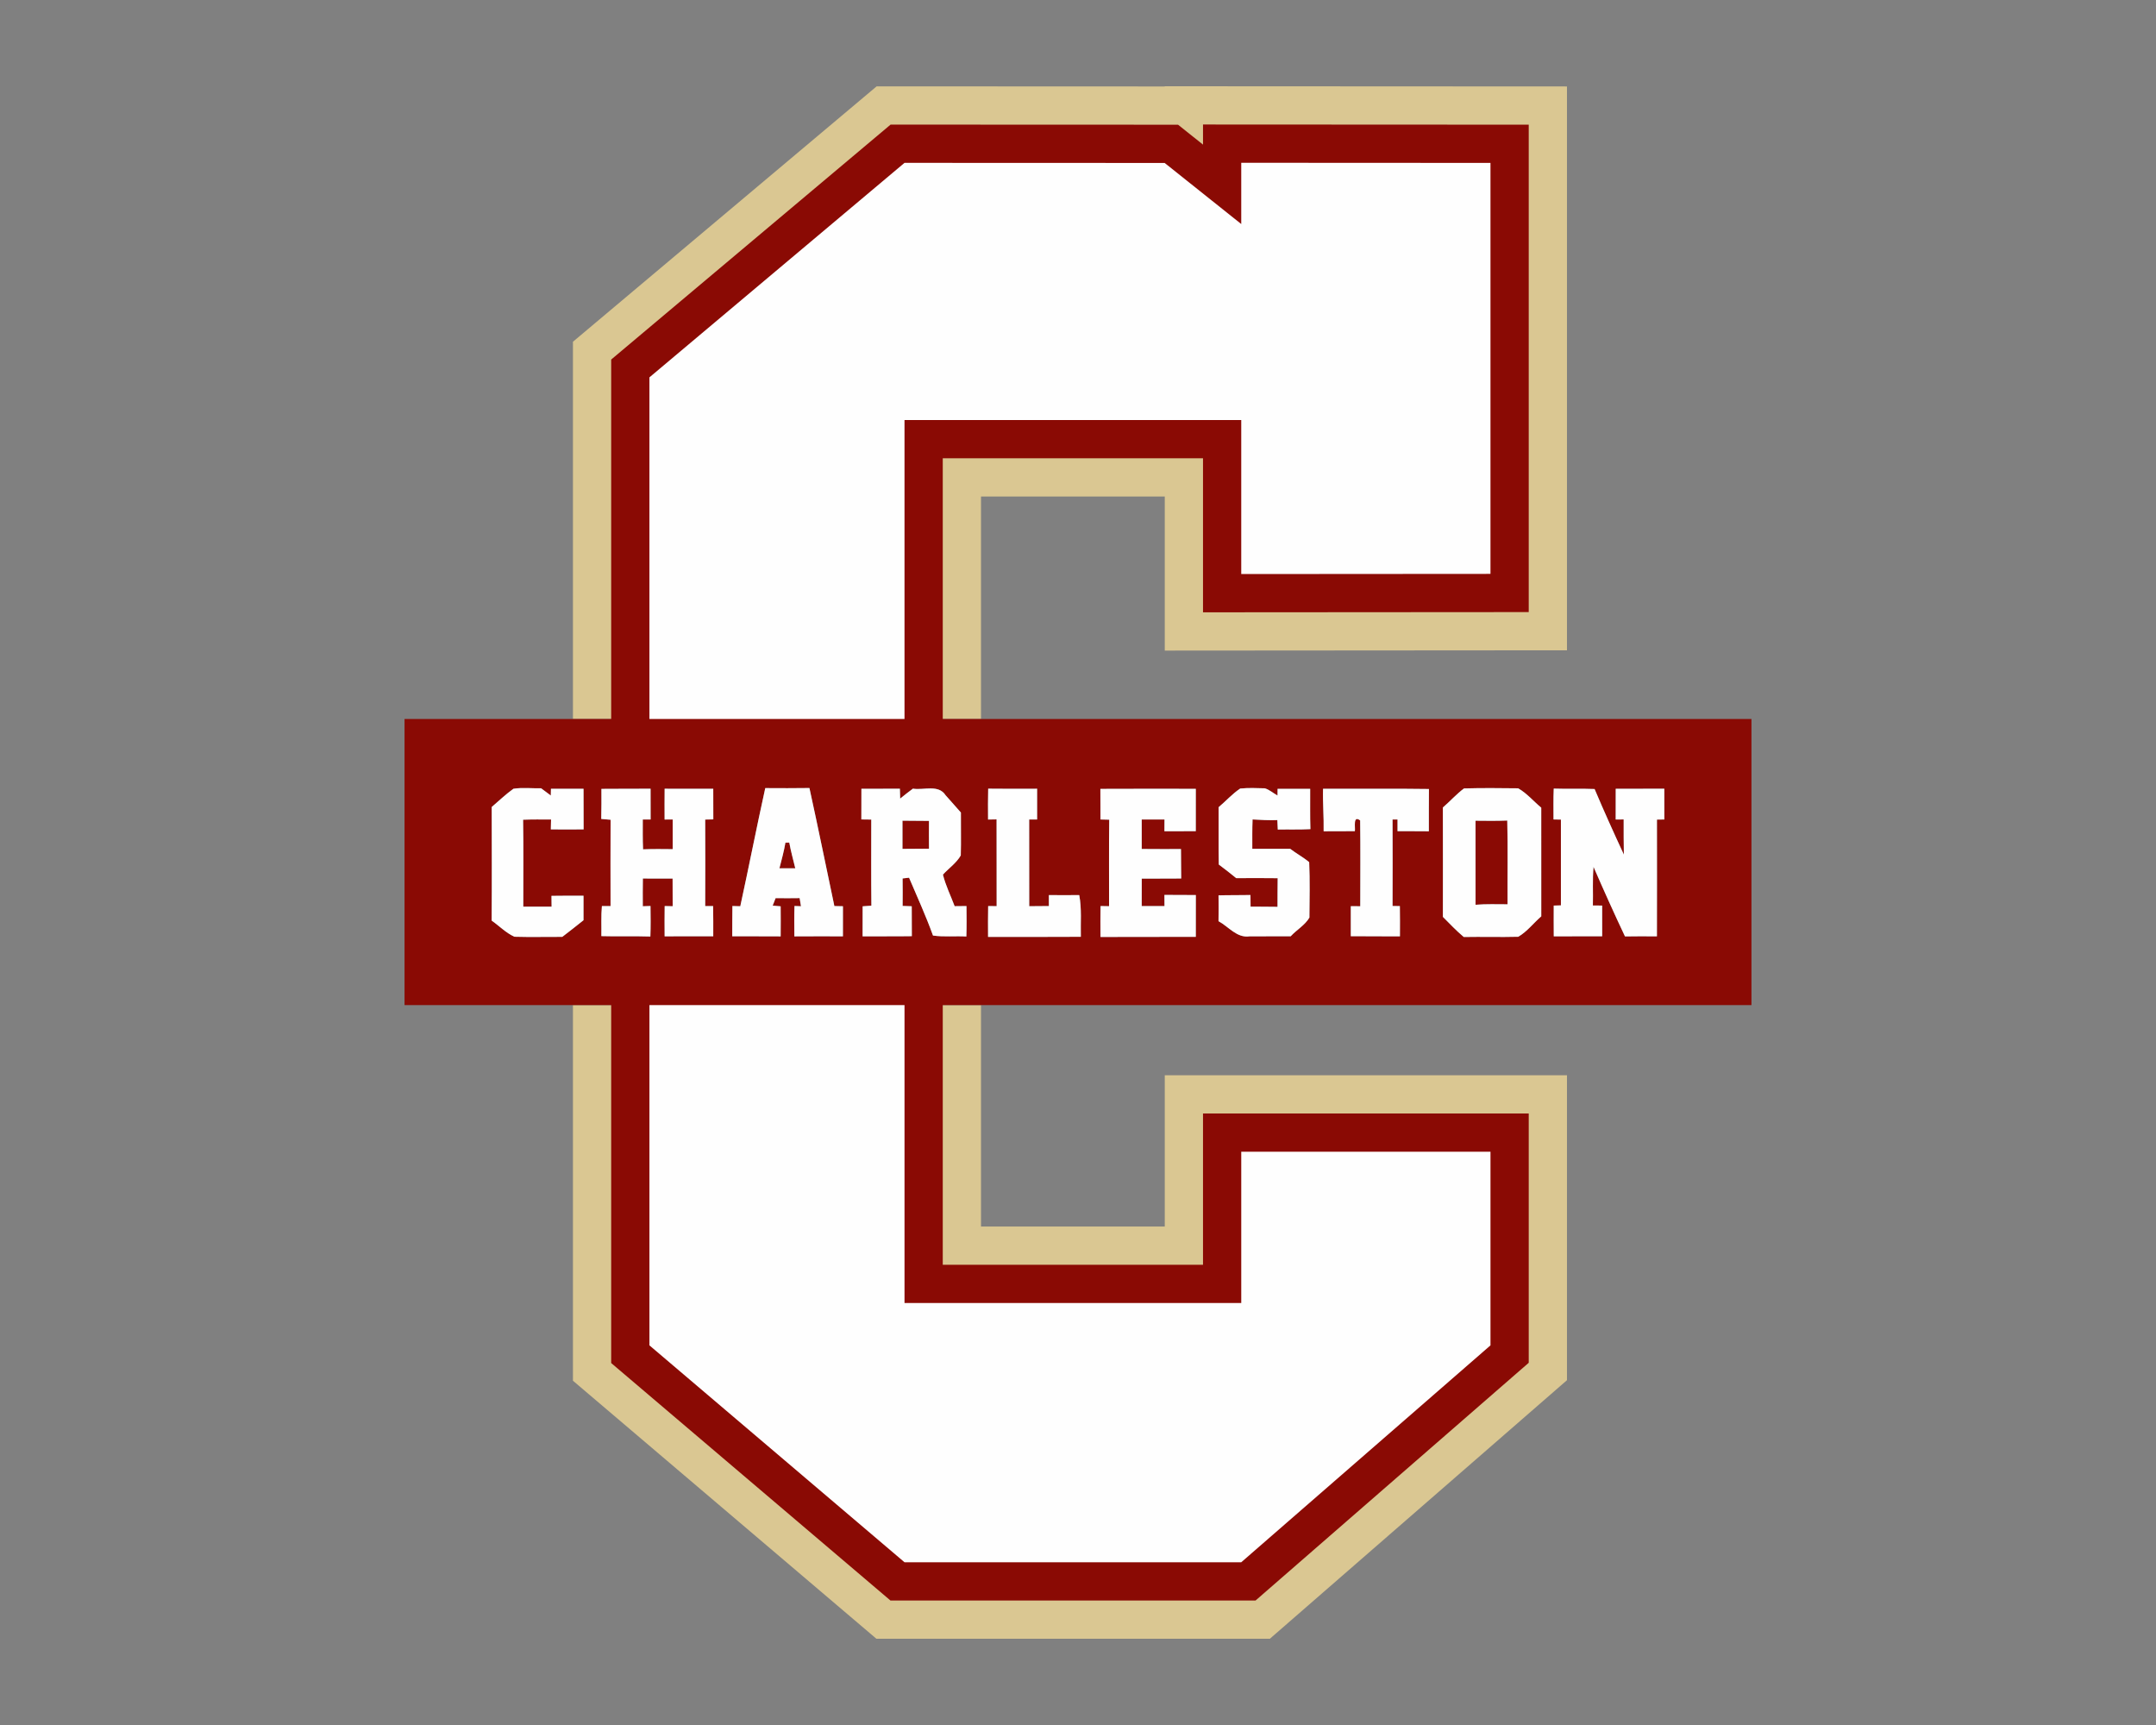 <?xml version="1.0" encoding="UTF-8"?>
<!DOCTYPE svg PUBLIC "-//W3C//DTD SVG 1.1//EN" "http://www.w3.org/Graphics/SVG/1.1/DTD/svg11.dtd">
<!-- Creator: CorelDRAW -->
<svg xmlns="http://www.w3.org/2000/svg" xml:space="preserve" width="2000px" height="1600px" version="1.1" style="shape-rendering:geometricPrecision; text-rendering:geometricPrecision; image-rendering:optimizeQuality; fill-rule:evenodd; clip-rule:evenodd"
viewBox="0 0 2000 1600"
 xmlns:xlink="http://www.w3.org/1999/xlink">
 <rect x="0" y="0" width="2000" height="1600" fill="#808080" stroke="none"/>
 <defs>
  <style type="text/css">
   <![CDATA[
    .fil1 {fill:#8A0A04}
    .fil0 {fill:#DAC792}
    .fil2 {fill:#FEFEFE;fill-rule:nonzero}
   ]]>
  </style>
 </defs>
 <g id="Capa_x0020_1">
  <g id="College_x0020_of_x0020_Charleston_x0020_Cougars.cdr">
   <path class="fil0" d="M910.02 1137.64l170.47 0 0 -140.31 373.1 0 0 282.85 -275.61 239.82 -364.99 0 -281.5 -239.33 0 -348.4 378.53 0 0 205.37zm-378.53 -470.78l0 -349.88 281.73 -236.89 267.27 0.11 0 -0.2 373.1 0.19 0 522.99 -373.1 0.27 0 -142.9 -170.47 0 0 206.31 -378.53 0z"/>
   <path class="fil1" d="M874.55 1173.11l241.41 0 0 -140.3 302.16 0 0 231.22 -253.41 220.5 -338.68 0 -259.07 -220.26 0 -332 -191.69 0 0 -265.41 191.69 0 0 -333.36 259.19 -217.93 266.66 0.1 23.15 18.47 0 -18.65 302.16 0.15 0 452.1 -302.16 0.21 0 -142.87 -241.41 0 0 241.78 750.18 0 0 265.41 -750.18 0 0 240.84zm-398.26 -441.51c8.45,-1.29 17.13,-0.27 25.68,-0.43 2.96,2.24 5.96,4.45 8.98,6.69 0.03,-1.57 0.1,-4.66 0.14,-6.21 10.07,-0.02 20.14,-0.02 30.21,0 0.02,12.54 -0.02,25.08 0.07,37.62 -10.14,0.12 -20.25,0.12 -30.39,0 0.07,-3.05 0.14,-6.09 0.21,-9.14 -8.67,-0.05 -17.3,-0.14 -25.94,0.18 0.44,26.88 0.14,53.77 0.16,80.63 8.75,0.09 17.53,0.09 26.28,0.04 -0.02,-3.35 -0.07,-6.69 -0.11,-10.04 9.91,-0.19 19.81,-0.1 29.7,-0.1 0.04,7.56 0.04,15.13 0,22.71 -6.47,5.26 -13.1,10.32 -19.68,15.42 -14.8,-0.06 -29.58,0.31 -44.37,-0.11 -7.85,-3.51 -14.11,-10.05 -21.15,-14.99 0.28,-35.13 0.11,-70.26 0.07,-105.36 6.7,-5.68 13,-11.83 20.14,-16.91zm544.47 0.12c29.51,-0.16 59.01,-0.07 88.52,-0.05 0,13.1 0.03,26.17 -0.02,39.27 -9.7,0.04 -19.4,0 -29.08,0.06 0,-3.64 0.03,-7.27 0.07,-10.87 -7.07,-0.05 -14.11,-0.05 -21.15,0 0.04,9.12 0.02,18.22 0,27.34 12.15,0.14 24.29,0.07 36.42,0.07 0.14,9.1 0.04,18.2 0.21,27.3 -12.2,0.14 -24.39,0 -36.59,0.12 -0.02,8.47 -0.02,16.95 -0.04,25.45 7.04,0.07 14.11,0.09 21.15,0.02 -0.04,-3.47 -0.07,-6.91 -0.07,-10.35 9.7,0.12 19.4,0.05 29.13,0.12 -0.03,12.91 -0.03,25.84 -0.03,38.75 -29.47,0.16 -58.94,-0.04 -88.41,0.12 -0.09,-9.56 -0.13,-19.13 0.07,-28.66 1.97,0.02 5.92,0.09 7.88,0.14 0.09,-26.75 -0.21,-53.52 0.16,-80.26 -2.72,-0.07 -5.43,-0.14 -8.13,-0.19 -0.07,-9.47 0,-18.93 -0.09,-28.38zm478.07 -0.09c15.01,0 30.03,0.04 45.06,-0.05 0.05,9.52 0.02,19.01 0.02,28.52 -1.71,0.03 -5.15,0.07 -6.86,0.1 0.05,36.09 0.07,72.22 -0.02,108.31 -9.86,-0.09 -19.74,-0.14 -29.61,0.05 -10.09,-21.34 -19.77,-42.89 -29.19,-64.53 -1.06,11.92 -0.28,23.9 -0.6,35.87 2.84,0 5.7,0.02 8.59,0.04 0.05,9.5 0.05,18.99 0.02,28.5 -14.96,0.03 -29.93,-0.04 -44.89,0.07 -0.09,-9.51 -0.07,-19.03 -0.03,-28.54 1.67,-0.05 4.99,-0.14 6.66,-0.19 -0.03,-26.53 -0.05,-53.05 0,-79.58 -1.71,-0.03 -5.15,-0.1 -6.86,-0.12 0,-9.54 -0.21,-19.08 0.2,-28.61 12.64,0.43 25.27,-0.14 37.9,0.39 8.66,20.46 17.81,40.69 27.16,60.83 -0.27,-10.85 -0.13,-21.73 -0.18,-32.61 -1.87,0 -5.57,0 -7.41,0.02 0,-9.51 -0.03,-18.98 0.04,-28.47zm-140.74 -0.33c16.72,-0.48 33.49,-0.3 50.21,-0.11 8.1,4.57 14.27,12.05 21.43,17.97 0.02,33.6 -0.05,67.18 0.02,100.78 -7.18,6.19 -13.11,14.16 -21.36,18.94 -16.84,0.44 -33.7,-0.11 -50.53,0.21 -6.88,-5.77 -13.03,-12.31 -19.36,-18.66 0.03,-33.81 0.07,-67.62 -0.02,-101.44 6.67,-5.75 12.57,-12.42 19.61,-17.69zm10.67 29.94l0 0c0,25.98 -0.05,51.98 0.02,77.96 9.89,-0.8 19.79,-0.43 29.7,-0.43 -0.18,-25.89 0.4,-51.81 -0.27,-77.7 -9.82,0.4 -19.64,0.28 -29.45,0.17zm-141.44 -29.61c32.75,0.16 65.5,-0.28 98.23,0.21 -0.16,13.04 -0.03,26.12 -0.09,39.19 -9.68,-0.12 -19.36,-0.05 -29.04,-0.09 0,-3.63 -0.02,-7.23 0,-10.84l-4.64 0c0.12,26.75 0.09,53.49 0,80.24 1.71,0.04 5.11,0.09 6.79,0.11 0.14,9.36 0.12,18.71 0.07,28.06 -15.2,-0.18 -30.39,0.05 -45.56,-0.16 0,-9.26 -0.03,-18.54 0,-27.8 2.91,0 5.84,0 8.77,0.02 0.02,-26.54 0.25,-53.08 -0.09,-79.59 -6.88,-5.2 -4.37,6.42 -4.92,9.96 -9.66,0.04 -19.31,0 -28.96,0.09 0.27,-13.17 -0.9,-26.29 -0.56,-39.4zm-76.83 -0.23c7.57,-0.74 15.22,-0.44 22.81,-0.21 4.35,1.31 7.83,4.53 11.8,6.67 0,-1.54 0.03,-4.64 0.05,-6.19 10.07,-0.04 20.14,-0.04 30.23,0 0.07,12.45 -0.18,24.92 0.21,37.39 -10.09,0.54 -20.18,0.17 -30.25,0.37 -0.17,-2.93 -0.26,-5.86 -0.4,-8.77 -7.66,0.3 -15.35,-0.14 -23,-0.6 -0.37,9.05 -0.23,18.13 -0.25,27.23 11.71,-0.03 23.41,-0.05 35.12,0 5.71,4.38 12.13,7.78 17.65,12.42 0.74,17.09 0.34,34.28 0.21,51.39 -4.07,7.02 -11.87,11.34 -17.37,17.34 -12.75,0.03 -25.5,-0.04 -38.25,0.07 -11.68,1.69 -19.37,-9.05 -28.7,-14.08 0.16,-8 0.13,-15.99 0.02,-23.95 9.86,-0.28 19.75,-0.07 29.63,-0.3 0.02,3.57 0.07,7.15 0.09,10.76 8.34,0.09 16.68,0.04 25.01,0.18 0.05,-8.87 -0.02,-17.71 0.14,-26.56 -12.81,-0.18 -25.61,-0.11 -38.43,-0.04 -5.33,-4.3 -10.69,-8.57 -16.19,-12.64 -0.37,-17.71 -0.04,-35.45 -0.18,-53.16 6.77,-5.66 12.68,-12.4 20.05,-17.32zm-233.8 0.13c15.13,0.21 30.26,0.1 45.38,0.07 0.05,9.52 0.05,19.01 0,28.53 -1.84,0 -5.52,-0.03 -7.36,-0.03 0.09,26.82 0.02,53.63 0.04,80.45 6.08,-0.07 12.15,-0.1 18.25,-0.14 -0.02,-3.4 -0.02,-6.79 -0.02,-10.19 9.37,0.12 18.77,0.14 28.17,0 2.45,12.77 1.13,25.8 1.48,38.69 -28.69,0.23 -57.37,0.04 -86.05,0.11 -0.05,-9.54 -0.1,-19.05 0.09,-28.59 2.61,0 5.24,0.02 7.87,0.05 -0.09,-26.82 0.05,-53.65 -0.06,-80.47 -1.97,0.05 -5.92,0.12 -7.9,0.14 -0.05,-9.54 -0.14,-19.08 0.11,-28.62zm-117.6 0.1c11.89,0 23.79,0.04 35.68,-0.05 0.1,3.05 0.16,6.1 0.26,9.17 3.88,-3.19 7.8,-6.28 11.84,-9.24 10.12,1.66 23.65,-4.22 30.31,6.12 4.82,5.27 9.42,10.74 14.2,16.03 -0.12,13.26 0.28,26.54 -0.12,39.79 -4.06,7.03 -11.08,11.85 -16.55,17.79 2.53,10.14 7.2,19.54 10.87,29.28 3.65,-0.04 7.3,-0.09 10.97,-0.11 0.1,9.4 0.19,18.82 -0.11,28.22 -10.3,-0.6 -20.7,0.58 -30.95,-0.88 -6.56,-18.2 -14.62,-35.84 -22.2,-53.65 -2,0.23 -3.99,0.44 -6,0.69 0.12,8.5 0.09,17 0.02,25.5 2.82,0.09 5.64,0.19 8.46,0.3 0.04,9.24 0.02,18.48 0.09,27.74 -15.22,0.25 -30.44,0.04 -45.66,0.14 0,-9.29 -0.02,-18.57 0.04,-27.83 2.71,-0.21 5.41,-0.4 8.11,-0.58 -0.3,-26.63 -0.09,-53.26 -0.11,-79.89 -3.07,-0.04 -6.15,-0.09 -9.2,-0.11 0.03,-9.49 0,-18.96 0.05,-28.43zm38.08 29.58l0 0c-0.04,8.71 -0.04,17.44 0,26.15 8.2,-0.12 16.4,-0.07 24.62,-0.17 -0.09,-8.61 -0.09,-17.2 -0.02,-25.79 -8.2,-0.1 -16.4,-0.05 -24.6,-0.19zm-127.27 -30.21c13.65,0.05 27.32,0.17 40.97,-0.07 8.01,36.43 15.43,72.99 23.14,109.48 2.63,0.04 5.29,0.09 7.94,0.16 0,9.28 0.03,18.59 -0.02,27.9 -15.01,-0.03 -30.02,-0.07 -45.03,0.04 -0.1,-9.4 -0.19,-18.8 0.11,-28.17 1.5,0.04 4.5,0.16 6.01,0.23 -0.42,-2.54 -0.84,-5.06 -1.23,-7.55 -7.44,0.11 -14.87,0.13 -22.29,0.02 -0.9,2.31 -1.8,4.64 -2.72,6.97 2.47,0.21 4.92,0.4 7.39,0.63 0.09,9.28 0.09,18.57 0,27.87 -14.97,-0.16 -29.93,0.03 -44.9,-0.11 0.07,-9.36 0,-18.69 0.16,-28.02 1.83,0.05 5.48,0.14 7.3,0.19 7.95,-36.47 15.11,-73.12 23.17,-109.57zm18.7 50.61l0 0c-1.34,8.03 -3.58,15.86 -5.56,23.76 4.89,0.02 9.79,0.05 14.71,0.02 -1.92,-7.94 -4.13,-15.82 -5.57,-23.85 -0.9,0.02 -2.68,0.04 -3.58,0.07zm-170.69 -49.89c15.19,-0.21 30.39,0.02 45.59,-0.14 0.04,9.52 0,19.01 0.04,28.55 -1.82,0 -5.45,0 -7.27,0 0.04,9.21 -0.19,18.45 0.27,27.66 9.15,-0.36 18.32,-0.27 27.47,-0.16 0,-9.19 0,-18.38 0,-27.55 -1.88,0 -5.62,0.05 -7.49,0.07 -0.04,-9.52 -0.07,-19.03 0.03,-28.55 15.03,0.07 30.07,0 45.1,0.05 0,9.45 -0.02,18.89 0.05,28.36 -1.87,0.02 -5.66,0.12 -7.53,0.16 0.14,26.75 0.09,53.51 0,80.26 1.85,0 5.52,0 7.36,0.02 0.19,9.31 0.12,18.64 0.12,27.97 -15.03,0.05 -30.07,0 -45.1,0.05 -0.07,-9.36 -0.1,-18.71 0.04,-28.06 2.47,0.04 4.94,0.09 7.42,0.16 0,-8.57 0.02,-17.14 -0.07,-25.71 -9.2,0.07 -18.39,0.07 -27.58,-0.02 -0.14,8.57 -0.12,17.16 -0.07,25.75 1.78,-0.07 5.36,-0.16 7.14,-0.23 0.14,9.42 0.23,18.87 -0.12,28.29 -15.15,-0.51 -30.3,0.09 -45.45,-0.37 0.18,-9.3 -0.35,-18.61 0.49,-27.87 2,0 6.02,0.02 8.03,0.02 -0.04,-26.7 -0.11,-53.37 0.03,-80.07 -2.89,-0.23 -5.78,-0.49 -8.66,-0.76 0.25,-9.29 0.18,-18.6 0.16,-27.88z"/>
   <path class="fil2" d="M839.07 1208.59l0 -276.32 -236.63 0 0 315.6 236.63 201.18 312.37 0 231.2 -201.18 0 -179.59 -231.2 0 0 140.31 -312.37 0zm-362.78 -476.99c8.45,-1.29 17.13,-0.27 25.68,-0.43 2.96,2.24 5.96,4.45 8.98,6.69 0.03,-1.57 0.1,-4.66 0.14,-6.21 10.07,-0.02 20.14,-0.02 30.21,0 0.02,12.54 -0.02,25.08 0.07,37.62 -10.14,0.12 -20.25,0.12 -30.39,0 0.07,-3.05 0.14,-6.09 0.21,-9.14 -8.67,-0.05 -17.3,-0.14 -25.94,0.18 0.44,26.88 0.14,53.77 0.16,80.63 8.75,0.09 17.53,0.09 26.28,0.04 -0.02,-3.35 -0.07,-6.69 -0.11,-10.04 9.91,-0.19 19.81,-0.1 29.7,-0.1 0.04,7.56 0.04,15.13 0,22.71 -6.47,5.26 -13.1,10.32 -19.68,15.42 -14.8,-0.06 -29.58,0.31 -44.37,-0.11 -7.85,-3.51 -14.11,-10.05 -21.15,-14.99 0.28,-35.13 0.11,-70.26 0.07,-105.36 6.7,-5.68 13,-11.83 20.14,-16.91zm544.47 0.12c29.51,-0.16 59.01,-0.07 88.52,-0.05 0,13.1 0.03,26.17 -0.02,39.27 -9.7,0.04 -19.4,0 -29.08,0.06 0,-3.64 0.03,-7.27 0.07,-10.87 -7.07,-0.05 -14.11,-0.05 -21.15,0 0.04,9.12 0.02,18.22 0,27.34 12.15,0.14 24.29,0.07 36.42,0.07 0.14,9.1 0.04,18.2 0.21,27.3 -12.2,0.14 -24.39,0 -36.59,0.12 -0.02,8.47 -0.02,16.95 -0.04,25.45 7.04,0.07 14.11,0.09 21.15,0.02 -0.04,-3.47 -0.07,-6.91 -0.07,-10.35 9.7,0.12 19.4,0.05 29.13,0.12 -0.03,12.91 -0.03,25.84 -0.03,38.75 -29.47,0.16 -58.94,-0.04 -88.41,0.12 -0.09,-9.56 -0.13,-19.13 0.07,-28.66 1.97,0.02 5.92,0.09 7.88,0.14 0.09,-26.75 -0.21,-53.52 0.16,-80.26 -2.72,-0.07 -5.43,-0.14 -8.13,-0.19 -0.07,-9.47 0,-18.93 -0.09,-28.38zm478.07 -0.09c15.01,0 30.03,0.04 45.06,-0.05 0.05,9.52 0.02,19.01 0.02,28.52 -1.71,0.03 -5.15,0.07 -6.86,0.1 0.05,36.09 0.07,72.22 -0.02,108.31 -9.86,-0.09 -19.74,-0.14 -29.61,0.05 -10.09,-21.34 -19.77,-42.89 -29.19,-64.53 -1.06,11.92 -0.28,23.9 -0.6,35.87 2.84,0 5.7,0.02 8.59,0.04 0.05,9.5 0.05,18.99 0.02,28.5 -14.96,0.03 -29.93,-0.04 -44.89,0.07 -0.09,-9.51 -0.07,-19.03 -0.03,-28.54 1.67,-0.05 4.99,-0.14 6.66,-0.19 -0.03,-26.53 -0.05,-53.05 0,-79.58 -1.71,-0.03 -5.15,-0.1 -6.86,-0.12 0,-9.54 -0.21,-19.08 0.2,-28.61 12.64,0.43 25.27,-0.14 37.9,0.39 8.66,20.46 17.81,40.69 27.16,60.83 -0.27,-10.85 -0.13,-21.73 -0.18,-32.61 -1.87,0 -5.57,0 -7.41,0.02 0,-9.51 -0.03,-18.98 0.04,-28.47zm-140.74 -0.33c16.72,-0.48 33.49,-0.3 50.21,-0.11 8.1,4.57 14.27,12.05 21.43,17.97 0.02,33.6 -0.05,67.18 0.02,100.78 -7.18,6.19 -13.11,14.16 -21.36,18.94 -16.84,0.44 -33.7,-0.11 -50.53,0.21 -6.88,-5.77 -13.03,-12.31 -19.36,-18.66 0.03,-33.81 0.07,-67.62 -0.02,-101.44 6.67,-5.75 12.57,-12.42 19.61,-17.69zm10.67 29.94l0 0c0,25.98 -0.05,51.98 0.02,77.96 9.89,-0.8 19.79,-0.43 29.7,-0.43 -0.18,-25.89 0.4,-51.81 -0.27,-77.7 -9.82,0.4 -19.64,0.28 -29.45,0.17zm-141.44 -29.61c32.75,0.16 65.5,-0.28 98.23,0.21 -0.16,13.04 -0.03,26.12 -0.09,39.19 -9.68,-0.12 -19.36,-0.05 -29.04,-0.09 0,-3.63 -0.02,-7.23 0,-10.84l-4.64 0c0.12,26.75 0.09,53.49 0,80.24 1.71,0.04 5.11,0.09 6.79,0.11 0.14,9.36 0.12,18.71 0.07,28.06 -15.2,-0.18 -30.39,0.05 -45.56,-0.16 0,-9.26 -0.03,-18.54 0,-27.8 2.91,0 5.84,0 8.77,0.02 0.02,-26.54 0.25,-53.08 -0.09,-79.59 -6.88,-5.2 -4.37,6.42 -4.92,9.96 -9.66,0.04 -19.31,0 -28.96,0.09 0.27,-13.17 -0.9,-26.29 -0.56,-39.4zm-76.83 -0.23c7.57,-0.74 15.22,-0.44 22.81,-0.21 4.35,1.31 7.83,4.53 11.8,6.67 0,-1.54 0.03,-4.64 0.05,-6.19 10.07,-0.04 20.14,-0.04 30.23,0 0.07,12.45 -0.18,24.92 0.21,37.39 -10.09,0.54 -20.18,0.17 -30.25,0.37 -0.17,-2.93 -0.26,-5.86 -0.4,-8.77 -7.66,0.3 -15.35,-0.14 -23,-0.6 -0.37,9.05 -0.23,18.13 -0.25,27.23 11.71,-0.03 23.41,-0.05 35.12,0 5.71,4.38 12.13,7.78 17.65,12.42 0.74,17.09 0.34,34.28 0.21,51.39 -4.07,7.02 -11.87,11.34 -17.37,17.34 -12.75,0.03 -25.5,-0.04 -38.25,0.07 -11.68,1.69 -19.37,-9.05 -28.7,-14.08 0.16,-8 0.13,-15.99 0.02,-23.95 9.86,-0.28 19.75,-0.07 29.63,-0.3 0.02,3.57 0.07,7.15 0.09,10.76 8.34,0.09 16.68,0.04 25.01,0.18 0.05,-8.87 -0.02,-17.71 0.14,-26.56 -12.81,-0.18 -25.61,-0.11 -38.43,-0.04 -5.33,-4.3 -10.69,-8.57 -16.19,-12.64 -0.37,-17.71 -0.04,-35.45 -0.18,-53.16 6.77,-5.66 12.68,-12.4 20.05,-17.32zm-233.8 0.13c15.13,0.21 30.26,0.1 45.38,0.07 0.05,9.52 0.05,19.01 0,28.53 -1.84,0 -5.52,-0.03 -7.36,-0.03 0.09,26.82 0.02,53.63 0.04,80.45 6.08,-0.07 12.15,-0.1 18.25,-0.14 -0.02,-3.4 -0.02,-6.79 -0.02,-10.19 9.37,0.12 18.77,0.14 28.17,0 2.45,12.77 1.13,25.8 1.48,38.69 -28.69,0.23 -57.37,0.04 -86.05,0.11 -0.05,-9.54 -0.1,-19.05 0.09,-28.59 2.61,0 5.24,0.02 7.87,0.05 -0.09,-26.82 0.05,-53.65 -0.06,-80.47 -1.97,0.05 -5.92,0.12 -7.9,0.14 -0.05,-9.54 -0.14,-19.08 0.11,-28.62zm-117.6 0.1c11.89,0 23.79,0.04 35.68,-0.05 0.1,3.05 0.16,6.1 0.26,9.17 3.88,-3.19 7.8,-6.28 11.84,-9.24 10.12,1.66 23.65,-4.22 30.31,6.12 4.82,5.27 9.42,10.74 14.2,16.03 -0.12,13.26 0.28,26.54 -0.12,39.79 -4.06,7.03 -11.08,11.85 -16.55,17.79 2.53,10.14 7.2,19.54 10.87,29.28 3.65,-0.04 7.3,-0.09 10.97,-0.11 0.1,9.4 0.19,18.82 -0.11,28.22 -10.3,-0.6 -20.7,0.58 -30.95,-0.88 -6.56,-18.2 -14.62,-35.84 -22.2,-53.65 -2,0.23 -3.99,0.44 -6,0.69 0.12,8.5 0.09,17 0.02,25.5 2.82,0.09 5.64,0.19 8.46,0.3 0.04,9.24 0.02,18.48 0.09,27.74 -15.22,0.25 -30.44,0.04 -45.66,0.14 0,-9.29 -0.02,-18.57 0.04,-27.83 2.71,-0.21 5.41,-0.4 8.11,-0.58 -0.3,-26.63 -0.09,-53.26 -0.11,-79.89 -3.07,-0.04 -6.15,-0.09 -9.2,-0.11 0.03,-9.49 0,-18.96 0.05,-28.43zm38.08 29.58l0 0c-0.04,8.71 -0.04,17.44 0,26.15 8.2,-0.12 16.4,-0.07 24.62,-0.17 -0.09,-8.61 -0.09,-17.2 -0.02,-25.79 -8.2,-0.1 -16.4,-0.05 -24.6,-0.19zm-127.27 -30.21c13.65,0.05 27.32,0.17 40.97,-0.07 8.01,36.43 15.43,72.99 23.14,109.48 2.63,0.04 5.29,0.09 7.94,0.16 0,9.28 0.03,18.59 -0.02,27.9 -15.01,-0.03 -30.02,-0.07 -45.03,0.04 -0.1,-9.4 -0.19,-18.8 0.11,-28.17 1.5,0.04 4.5,0.16 6.01,0.23 -0.42,-2.54 -0.84,-5.06 -1.23,-7.55 -7.44,0.11 -14.87,0.13 -22.29,0.02 -0.9,2.31 -1.8,4.64 -2.72,6.97 2.47,0.21 4.92,0.4 7.39,0.63 0.09,9.28 0.09,18.57 0,27.87 -14.97,-0.16 -29.93,0.03 -44.9,-0.11 0.07,-9.36 0,-18.69 0.16,-28.02 1.83,0.05 5.48,0.14 7.3,0.19 7.95,-36.47 15.11,-73.12 23.17,-109.57zm18.7 50.61l0 0c-1.34,8.03 -3.58,15.86 -5.56,23.76 4.89,0.02 9.79,0.05 14.71,0.02 -1.92,-7.94 -4.13,-15.82 -5.57,-23.85 -0.9,0.02 -2.68,0.04 -3.58,0.07zm-170.69 -49.89c15.19,-0.21 30.39,0.02 45.59,-0.14 0.04,9.52 0,19.01 0.04,28.55 -1.82,0 -5.45,0 -7.27,0 0.04,9.21 -0.19,18.45 0.27,27.66 9.15,-0.36 18.32,-0.27 27.47,-0.16 0,-9.19 0,-18.38 0,-27.55 -1.88,0 -5.62,0.05 -7.49,0.07 -0.04,-9.52 -0.07,-19.03 0.03,-28.55 15.03,0.07 30.07,0 45.1,0.05 0,9.45 -0.02,18.89 0.05,28.36 -1.87,0.02 -5.66,0.12 -7.53,0.16 0.14,26.75 0.09,53.51 0,80.26 1.85,0 5.52,0 7.36,0.02 0.19,9.31 0.12,18.64 0.12,27.97 -15.03,0.05 -30.07,0 -45.1,0.05 -0.07,-9.36 -0.1,-18.71 0.04,-28.06 2.47,0.04 4.94,0.09 7.42,0.16 0,-8.57 0.02,-17.14 -0.07,-25.71 -9.2,0.07 -18.39,0.07 -27.58,-0.02 -0.14,8.57 -0.12,17.16 -0.07,25.75 1.78,-0.07 5.36,-0.16 7.14,-0.23 0.14,9.42 0.23,18.87 -0.12,28.29 -15.15,-0.51 -30.3,0.09 -45.45,-0.37 0.18,-9.3 -0.35,-18.61 0.49,-27.87 2,0 6.02,0.02 8.03,0.02 -0.04,-26.7 -0.11,-53.37 0.03,-80.07 -2.89,-0.23 -5.78,-0.49 -8.66,-0.76 0.25,-9.29 0.18,-18.6 0.16,-27.88zm281.16 -64.86l0 -277.26 312.37 0 0 142.85 231.2 -0.16 0 -381.19 -231.2 -0.12 0 56.82 -71.05 -56.66 -241.32 -0.09 -236.63 198.97 0 316.84 236.63 0z"/>
  </g>
 </g>
</svg>
